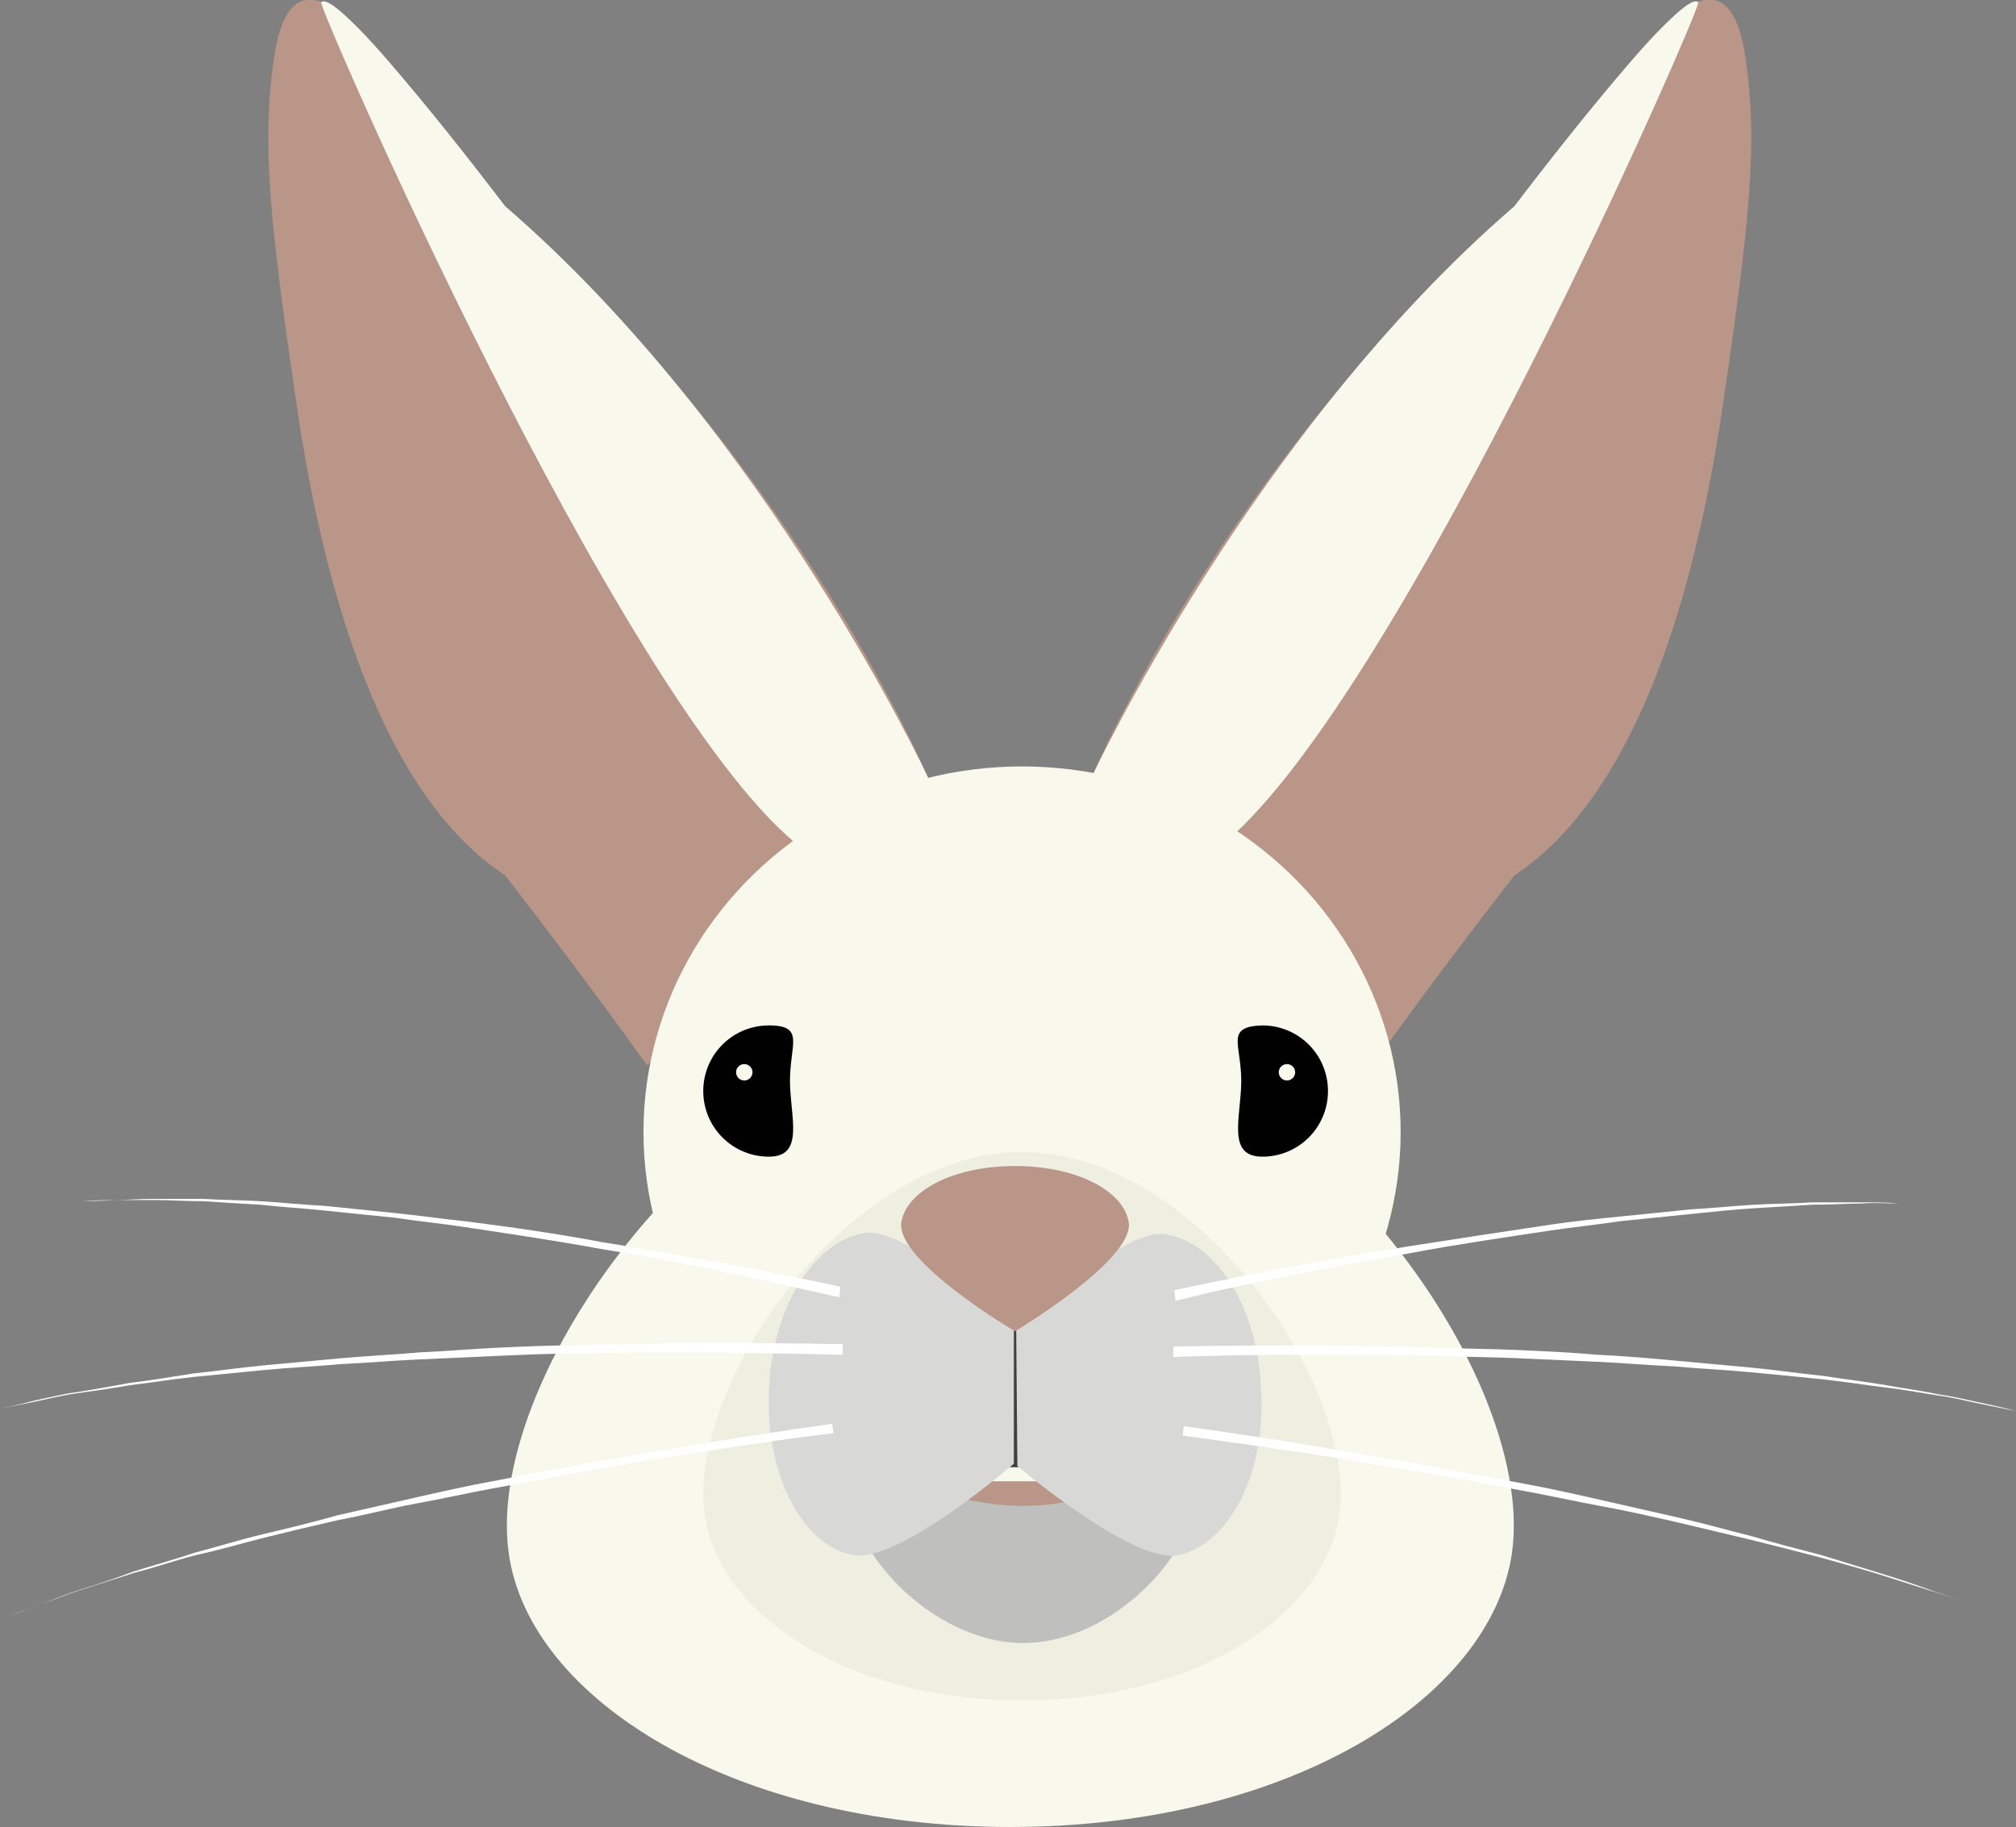 <?xml version="1.0" encoding="utf-8"?>
<!-- Generator: Adobe Illustrator 18.0.0, SVG Export Plug-In . SVG Version: 6.00 Build 0)  -->
<!DOCTYPE svg PUBLIC "-//W3C//DTD SVG 1.1//EN" "http://www.w3.org/Graphics/SVG/1.1/DTD/svg11.dtd">
<svg version="1.1" id="Layer_1" xmlns="http://www.w3.org/2000/svg" xmlns:xlink="http://www.w3.org/1999/xlink" x="0px" y="0px"
	 viewBox="0 0 172 155.9" enable-background="new 0 0 172 155.9" xml:space="preserve">
<rect x="0" y="0" width="172" height="155.9" fill="#808080" stroke="none"/>
<g>
	<g>
		<path fill="#BA9689" d="M93.1,66.4c0,0,10.8-26,36.1-48.8c5.5-5,17.5-27.3,19.7-12.8c1.1,7.4,0.4,14-1.9,29.7s-7.2,33.2-17.8,40.2
			c0,0-6.7,8.6-12.1,16.2"/>
		<path fill="#F8F8EC" d="M93.1,66.4c0,0,13.7-29.5,36.1-48.8c0,0,14.3-18.9,15.7-17.4c0.3,0.3-25.1,58.7-40.3,71.6"/>
	</g>
	<g>
		<path fill="#BA9689" d="M79.2,66.4c0,0-10.8-26-36.1-48.8c-5.5-5-17.5-27.3-19.7-12.8c-1.1,7.4-0.4,14,1.9,29.7
			s7.2,33.2,17.8,40.2c0,0,6.7,8.6,12.1,16.2"/>
		<path fill="#F8F8EC" d="M79.2,66.4c0,0-13.7-29.5-36.1-48.8c0,0-14.3-18.9-15.7-17.4c-0.3,0.3,25.1,58.7,40.3,71.6"/>
	</g>
	<path fill="#F8F8EC" d="M129,132.5c2.2-15.7-19.2-44.9-42.8-44.9s-45,29.2-42.8,44.9c1.7,12.5,19.2,23.4,42.8,23.4
		S127.2,145,129,132.5z"/>
	<ellipse fill="#F8F8EC" cx="87.2" cy="96.6" rx="32.3" ry="31.2"/>
	<g>
		<path fill="#010101" d="M67.4,92.2c0,3.1,1.3,6.5-1.8,6.5S60,96.2,60,93.1c0-3.1,2.5-5.6,5.6-5.6S67.4,89.1,67.4,92.2z"/>
		<circle fill="#F8F8EC" cx="63.5" cy="91.5" r="0.7"/>
	</g>
	<path fill="#EFEFE1" d="M114.3,129.1c1.4-10.8-12.1-30.8-27.1-30.8s-28.5,20-27.1,30.8c1.1,8.6,12.1,16,27.1,16
		S113.2,137.7,114.3,129.1z"/>
	<g>
		<path fill="#010101" d="M105.9,92.2c0,3.1-1.3,6.5,1.8,6.5c3.1,0,5.6-2.5,5.6-5.6s-2.5-5.6-5.6-5.6
			C104.5,87.6,105.9,89.1,105.9,92.2z"/>
		<circle fill="#F8F8EC" cx="109.8" cy="91.5" r="0.7"/>
	</g>
	<path fill="#BA9689" d="M77.5,129.4c-0.5-4.5,4.3-12.9,9.7-12.9c5.4,0,10.2,8.4,9.7,12.9c-0.4,3.6-4.3,6.7-9.7,6.7
		S77.9,133,77.5,129.4z"/>
	<path fill="#BFBFBE" d="M101.8,127.2c0.7,4.6-6.5,13-14.5,13s-15.3-8.5-14.5-13c0.6-3.6,6.5,1.3,14.5,1.3S101.2,123.5,101.8,127.2z
		"/>
	<rect x="78.8" y="117.9" fill="#F8F8EC" width="16.8" height="8.5"/>
	<rect x="71.7" y="112.9" fill="#3F403F" width="31" height="12.3"/>
	<path fill="#D8D8D6" d="M73.9,105.2c3.8-0.4,12.6,8.1,12.6,8.1l0,11.6c0,0-9.8,8.5-13.7,7.8c-4.1-0.7-7.5-6.5-7.2-14
		C65.9,111.1,69.8,105.7,73.9,105.2z"/>
	<path fill="#D8D8D6" d="M99.2,105.3c-3.8-0.3-12.5,8.2-12.5,8.2l0.1,11.6c0,0,9.9,8.4,13.7,7.6c4.1-0.8,7.5-6.5,7.1-14.1
		C107.3,111.1,103.4,105.7,99.2,105.3z"/>
	<path fill="#BA9689" d="M96.3,104.3c0.5,3.2-9.7,9.3-9.7,9.3s-10.2-6-9.7-9.3c0.4-2.6,4.3-4.8,9.7-4.8S95.9,101.7,96.3,104.3z"/>
	<g>
		<path fill="#FFFFFF" d="M71.6,110.7c0,0-4-0.9-9.9-2.2c-3-0.6-6.5-1.3-10.3-1.9c-3.8-0.7-7.8-1.3-11.8-1.9c-2-0.3-4-0.5-6-0.8
			c-2-0.2-4-0.4-5.9-0.6c-1.9-0.2-3.7-0.3-5.5-0.5c-1.7-0.1-3.4-0.2-4.9-0.3c-1.5,0-2.9-0.1-4.2-0.1c-1.2,0-2.3,0-3.2,0
			c-1.8,0-2.8,0.1-2.8,0.1s1,0,2.8-0.1c0.9,0,2-0.1,3.2-0.1c1.2,0,2.6,0,4.2,0c1.5,0.1,3.2,0.1,4.9,0.2c1.7,0.1,3.6,0.3,5.5,0.4
			c1.9,0.2,3.9,0.4,5.9,0.6c2,0.2,4,0.5,6,0.7c4,0.5,8.1,1.1,11.8,1.8c3.8,0.6,7.3,1.3,10.3,1.8c6,1.1,10,2,10,2L71.6,110.7z"/>
	</g>
	<g>
		<path fill="#FFFFFF" d="M71.9,115.6c0,0-4.5-0.1-11.3-0.2c-3.4,0-7.3,0-11.6,0.1c-2.1,0-4.3,0.1-6.5,0.2c-2.2,0.1-4.5,0.2-6.7,0.3
			c-2.3,0.1-4.5,0.3-6.7,0.4c-2.2,0.2-4.4,0.3-6.5,0.5c-2.1,0.2-4.1,0.4-6.1,0.6c-1.9,0.2-3.7,0.5-5.4,0.7c-1.7,0.3-3.2,0.5-4.6,0.7
			c-1.4,0.2-2.5,0.5-3.5,0.7c-1.9,0.4-3,0.6-3,0.6s1.1-0.2,3-0.7c1-0.2,2.1-0.5,3.5-0.7c1.4-0.2,2.9-0.5,4.6-0.8
			c1.7-0.2,3.5-0.5,5.4-0.8c1.9-0.2,4-0.5,6.1-0.7c2.1-0.2,4.3-0.4,6.5-0.6c2.2-0.2,4.5-0.3,6.7-0.5c2.3-0.1,4.5-0.3,6.7-0.4
			c2.2-0.1,4.4-0.2,6.5-0.2c4.2-0.1,8.2-0.2,11.6-0.2c6.8,0,11.3,0.1,11.3,0.1L71.9,115.6z"/>
	</g>
	<g>
		<path fill="#FFFFFF" d="M71.1,122.3c0,0-4.5,0.5-11.2,1.6c-3.3,0.5-7.2,1.1-11.4,1.9c-2.1,0.4-4.2,0.8-6.4,1.2
			c-2.2,0.4-4.4,0.9-6.6,1.3c-2.2,0.4-4.4,1-6.6,1.4c-2.2,0.5-4.3,1-6.3,1.5c-2,0.5-4,1.1-5.9,1.5c-1.9,0.5-3.6,1.1-5.2,1.5
			c-1.6,0.5-3.1,1-4.4,1.4c-1.3,0.4-2.4,0.9-3.4,1.2c-1.9,0.7-2.9,1.1-2.9,1.1s1.1-0.4,2.9-1.1c0.9-0.3,2-0.8,3.3-1.2
			c1.3-0.4,2.8-0.9,4.4-1.5c1.6-0.5,3.4-1,5.2-1.6c1.9-0.5,3.8-1.1,5.9-1.6c2.1-0.5,4.2-1,6.3-1.6c2.2-0.5,4.4-1,6.6-1.5
			c2.2-0.5,4.4-1,6.6-1.4c2.2-0.4,4.3-0.9,6.4-1.2c4.2-0.8,8.1-1.4,11.4-2c6.7-1.1,11.2-1.7,11.2-1.7L71.1,122.3z"/>
	</g>
	<g>
		<path fill="#FFFFFF" d="M100.2,110.1c0,0,4-0.9,10-2c3-0.6,6.5-1.2,10.3-1.8c3.8-0.6,7.8-1.2,11.8-1.8c2-0.3,4-0.5,6-0.7
			c2-0.2,4-0.4,5.9-0.6c1.9-0.1,3.7-0.3,5.5-0.4c1.8-0.1,3.4-0.1,4.9-0.2c1.5,0,2.9,0,4.2,0c1.2,0,2.3,0,3.2,0.1
			c1.8,0.1,2.8,0.1,2.8,0.1s-1,0-2.8-0.1c-0.9,0-2-0.1-3.2,0c-1.2,0-2.6,0.1-4.2,0.1c-1.5,0.1-3.2,0.2-4.9,0.3
			c-1.7,0.1-3.6,0.3-5.5,0.5c-1.9,0.2-3.9,0.4-5.9,0.6c-2,0.3-4,0.5-6,0.8c-4,0.6-8.1,1.2-11.8,1.9c-3.8,0.7-7.3,1.3-10.3,1.9
			c-6,1.2-9.9,2.2-9.9,2.2L100.2,110.1z"/>
	</g>
	<g>
		<path fill="#FFFFFF" d="M100.1,114.9c0,0,4.5-0.1,11.3-0.1c3.4,0,7.3,0.1,11.6,0.2c2.1,0.1,4.3,0.1,6.5,0.2
			c2.2,0.1,4.5,0.2,6.7,0.4c2.3,0.1,4.5,0.3,6.7,0.5c2.2,0.2,4.4,0.4,6.5,0.6c2.1,0.2,4.1,0.5,6.1,0.7c1.9,0.3,3.7,0.5,5.4,0.8
			c1.7,0.3,3.2,0.5,4.6,0.8c1.4,0.2,2.5,0.5,3.5,0.7c1.9,0.4,3,0.7,3,0.7s-1.1-0.2-3-0.6c-1-0.2-2.1-0.5-3.5-0.7
			c-1.4-0.2-2.9-0.5-4.6-0.7c-1.7-0.2-3.5-0.5-5.4-0.7c-1.9-0.2-4-0.4-6.1-0.6c-2.1-0.2-4.3-0.3-6.5-0.5c-2.2-0.1-4.5-0.3-6.7-0.4
			c-2.3-0.1-4.5-0.2-6.7-0.3c-2.2-0.1-4.4-0.1-6.5-0.2c-4.2-0.1-8.2-0.1-11.6-0.1c-6.8,0-11.3,0.2-11.3,0.2L100.1,114.9z"/>
	</g>
	<g>
		<path fill="#FFFFFF" d="M101,121.7c0,0,4.5,0.6,11.2,1.7c3.3,0.6,7.2,1.2,11.4,2c2.1,0.4,4.2,0.8,6.4,1.2c2.2,0.4,4.4,0.9,6.6,1.4
			c2.2,0.5,4.4,1,6.6,1.5c2.2,0.5,4.3,1.1,6.3,1.6c2,0.6,4,1.1,5.9,1.6c1.9,0.6,3.6,1.1,5.2,1.6c1.6,0.5,3.1,1,4.4,1.5
			c1.3,0.4,2.4,0.9,3.3,1.2c1.8,0.7,2.9,1.1,2.9,1.1s-1.1-0.4-2.9-1.1c-0.9-0.3-2-0.8-3.4-1.2c-1.3-0.4-2.8-0.9-4.4-1.4
			c-1.6-0.5-3.4-1-5.2-1.5c-1.9-0.5-3.9-1-5.9-1.5c-2.1-0.5-4.2-1-6.3-1.5c-2.2-0.5-4.4-1-6.6-1.4c-2.2-0.4-4.4-0.9-6.6-1.3
			c-2.2-0.4-4.3-0.8-6.4-1.2c-4.2-0.7-8.1-1.4-11.4-1.9c-6.7-1-11.2-1.6-11.2-1.6L101,121.7z"/>
	</g>
</g>
</svg>
